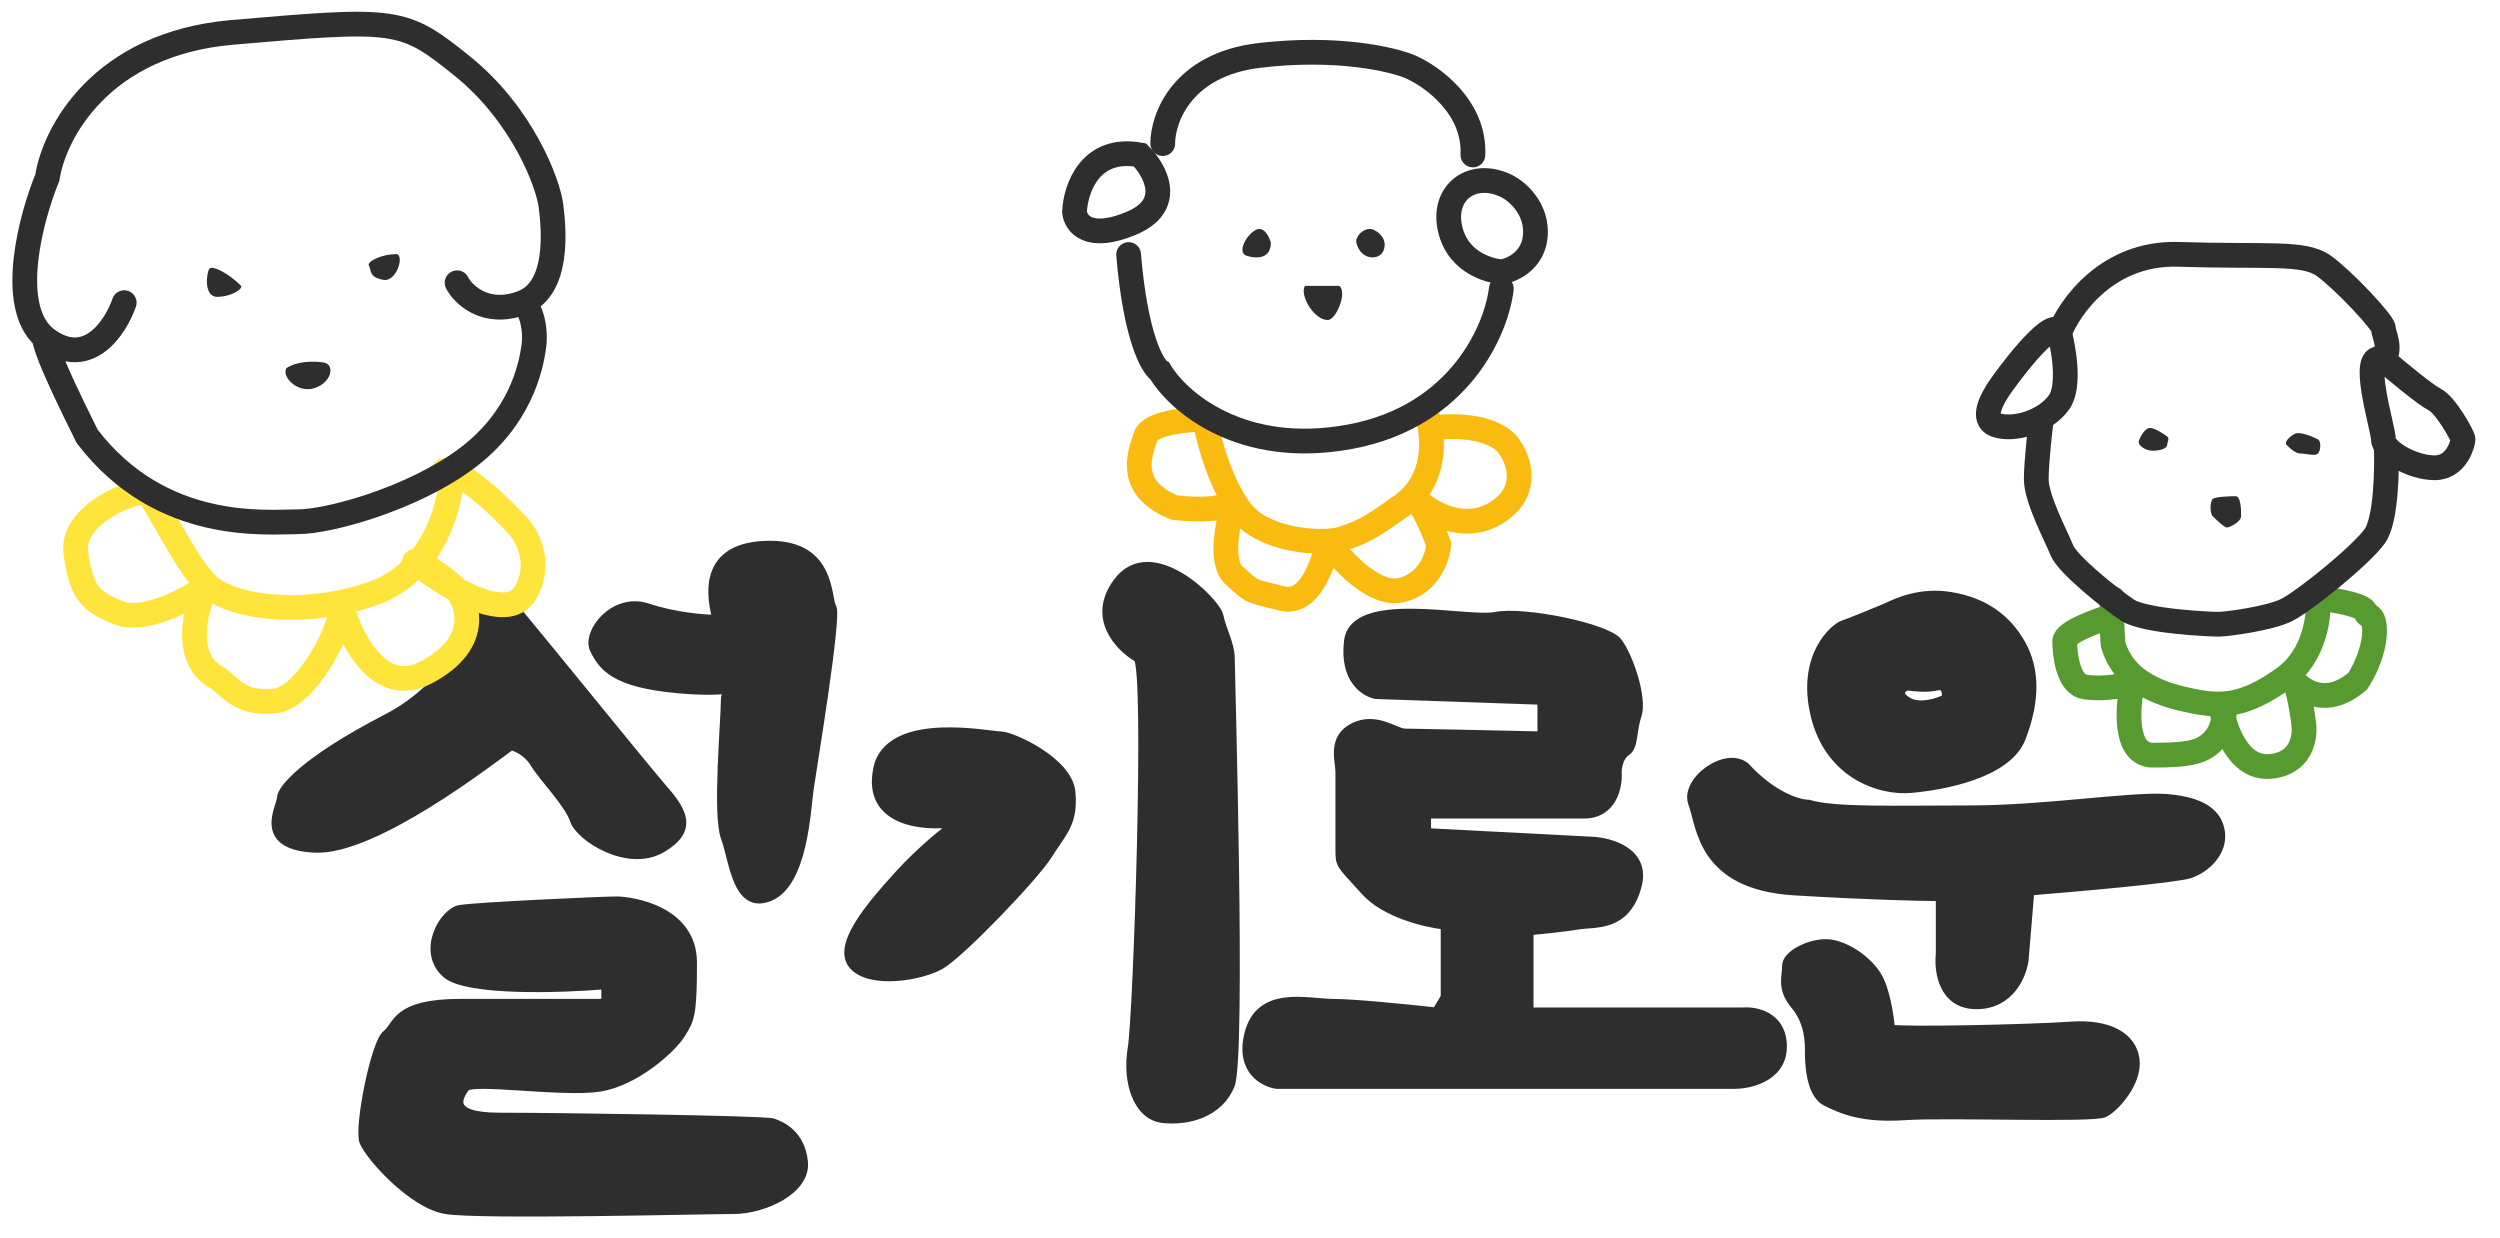 <svg width="101" height="50" viewBox="0 0 101 50" fill="none" xmlns="http://www.w3.org/2000/svg">
<path d="M15.593 29.011C18.26 27.632 19.003 25.371 19.042 24.413H20.651C19.731 23.149 25.939 30.851 26.743 31.77C27.548 32.69 28.123 33.494 26.743 34.299C25.364 35.104 23.41 33.839 23.18 33.15C22.95 32.46 21.916 31.425 21.571 30.851C21.295 30.391 20.843 30.199 20.651 30.161C19.846 30.736 15.133 34.414 12.719 34.299C10.305 34.184 11.34 32.575 11.34 32.23C11.34 31.885 12.26 30.736 15.593 29.011Z" fill="#2E2E2E" stroke="#2E2E2E" stroke-width="0.3" stroke-linecap="round"/>
<path d="M26.169 24.527C27.272 24.895 28.468 24.987 28.927 24.987C28.583 23.722 28.583 21.998 31.112 21.998C33.641 21.998 33.411 24.182 33.641 24.527C33.87 24.872 32.836 31.079 32.721 31.884C32.606 32.688 32.491 35.677 31.112 36.252C29.732 36.827 29.617 34.758 29.272 33.838C28.927 32.918 29.272 29.125 29.272 28.32C29.272 27.516 30.077 28.09 27.433 27.861C24.789 27.631 24.329 26.941 23.985 26.251C23.64 25.562 24.789 24.067 26.169 24.527Z" fill="#2E2E2E" stroke="#2E2E2E" stroke-width="0.3" stroke-linecap="round"/>
<path d="M18.007 39.356C18.835 40.092 22.643 39.969 24.444 39.816V40.505H18.582C15.938 40.505 16.053 41.425 15.593 41.77C15.133 42.115 14.444 45.563 14.674 46.138C14.903 46.713 16.628 48.667 18.007 48.897C19.387 49.127 28.353 48.897 29.617 48.897C30.882 48.897 32.606 48.092 32.491 46.943C32.376 45.793 31.571 45.448 31.227 45.333C30.882 45.218 22.375 45.103 20.191 45.103C18.007 45.103 18.582 44.299 18.812 43.954C19.042 43.609 22.72 44.184 24.215 43.954C25.709 43.724 27.203 42.345 27.548 41.77C27.893 41.195 28.008 41.08 28.008 38.896C28.008 36.712 25.479 36.367 24.904 36.367C24.329 36.367 19.272 36.597 18.582 36.712C17.892 36.827 16.973 38.436 18.007 39.356Z" fill="#2E2E2E" stroke="#2E2E2E" stroke-width="0.3" stroke-linecap="round"/>
<path d="M35.48 30.849C34.836 33.24 37.281 33.454 38.583 33.263C38.2 33.531 37.204 34.32 36.284 35.332C35.135 36.596 33.755 38.205 34.445 39.01C35.135 39.815 37.204 39.47 38.009 39.01C38.813 38.55 41.802 35.447 42.377 34.527C42.952 33.607 43.411 33.263 43.296 31.998C43.181 30.733 40.882 29.699 40.423 29.699C39.963 29.699 36.169 28.895 35.48 30.849Z" fill="#2E2E2E" stroke="#2E2E2E" stroke-width="0.3" stroke-linecap="round"/>
<path d="M45.136 23.493C44.032 24.964 45.212 26.175 45.94 26.596C46.4 26.931 45.94 40.965 45.71 42.345C45.48 43.724 45.94 45.104 46.975 45.219C48.009 45.334 49.274 44.989 49.734 43.839C50.194 42.69 49.734 27.171 49.734 26.596C49.734 26.022 49.389 25.447 49.274 24.872C49.159 24.297 46.515 21.654 45.136 23.493Z" fill="#2E2E2E" stroke="#2E2E2E" stroke-width="0.3" stroke-linecap="round"/>
<path d="M55.596 28.091L62.263 28.321V29.7C60.539 29.662 57.022 29.585 56.746 29.585C56.401 29.585 55.596 28.896 54.677 29.355C53.757 29.815 54.102 30.735 54.102 31.195V34.298C54.102 34.988 54.102 34.873 55.136 36.023C55.964 36.942 57.627 37.325 58.355 37.402V40.276L58.01 40.851C56.976 40.736 54.7 40.506 53.872 40.506C52.837 40.506 50.883 39.931 50.423 41.77C50.056 43.242 51.036 43.763 51.573 43.839H70.08C70.77 43.839 72.149 43.495 72.034 42.115C71.942 41.012 70.923 40.812 70.425 40.851H61.804V37.632C62.225 37.594 63.206 37.494 63.758 37.402C64.448 37.287 65.712 37.517 66.172 35.793C66.54 34.413 65.099 33.992 64.332 33.954L57.665 33.609V32.919H63.988C65.183 32.919 65.405 31.77 65.367 31.195C65.367 31.003 65.436 30.574 65.712 30.39C66.057 30.16 65.942 29.585 66.172 28.896C66.402 28.206 65.827 26.482 65.367 25.907C64.907 25.332 61.574 24.642 60.424 24.872C59.275 25.102 54.677 23.953 54.447 25.907C54.263 27.47 55.136 28.014 55.596 28.091Z" fill="#2E2E2E" stroke="#2E2E2E" stroke-width="0.3" stroke-linecap="round"/>
<path d="M70.54 30.965C71.643 32.161 72.686 32.46 73.069 32.46C74.103 32.779 76.632 32.689 79.621 32.689C82.61 32.689 86.173 32.115 87.553 32.23C88.932 32.345 89.622 32.804 89.737 33.609C89.852 34.414 89.162 35.103 88.472 35.333C87.921 35.517 83.951 35.87 82.035 36.023L81.805 38.782C81.728 39.395 81.23 40.621 79.851 40.621C78.472 40.621 78.28 39.242 78.357 38.552V36.253C77.667 36.253 75.529 36.207 72.494 36.023C68.701 35.793 68.701 33.379 68.356 32.46C68.011 31.54 69.735 30.276 70.54 30.965Z" fill="#2E2E2E" stroke="#2E2E2E" stroke-width="0.3" stroke-linecap="round"/>
<path d="M75.828 39.356C76.195 39.908 76.364 41.042 76.402 41.54C76.747 41.655 82.035 41.54 83.644 41.425C85.254 41.31 86.173 41.885 86.288 42.805C86.403 43.724 85.484 44.759 85.024 44.989C84.564 45.219 78.701 44.989 76.977 45.104C75.253 45.219 74.448 44.874 73.758 44.529C73.069 44.184 73.069 42.805 73.069 42.46V42.46C73.069 42.115 73.069 41.31 72.494 40.621C71.919 39.931 72.149 39.471 72.149 39.011C72.149 38.552 73.069 38.092 73.758 38.092C74.448 38.092 75.368 38.667 75.828 39.356Z" fill="#2E2E2E" stroke="#2E2E2E" stroke-width="0.3" stroke-linecap="round"/>
<path fill-rule="evenodd" clip-rule="evenodd" d="M76.172 24.528C75.713 24.72 74.724 25.126 74.448 25.218C74.103 25.333 72.724 26.482 73.299 28.896C73.873 31.31 75.942 32 77.207 31.885C78.472 31.77 81.115 31.31 81.69 29.816C82.265 28.321 82.265 27.057 81.69 26.022C81.115 24.988 80.196 24.298 78.816 24.068C77.586 23.863 76.63 24.314 76.275 24.481C76.232 24.501 76.197 24.518 76.172 24.528ZM77.092 27.746C77.322 27.784 77.874 27.838 78.242 27.746C78.609 27.654 78.625 28.014 78.586 28.206C78.28 28.359 77.552 28.597 77.092 28.321C76.517 27.976 76.977 27.746 77.092 27.746Z" fill="#2E2E2E"/>
<path d="M74.448 25.218L74.401 25.075L74.401 25.075L74.448 25.218ZM76.172 24.528L76.115 24.389L76.115 24.389L76.172 24.528ZM73.299 28.896L73.445 28.861L73.445 28.861L73.299 28.896ZM77.207 31.885L77.193 31.735L77.193 31.735L77.207 31.885ZM81.69 29.816L81.55 29.762L81.55 29.762L81.69 29.816ZM81.69 26.022L81.559 26.095L81.559 26.095L81.69 26.022ZM78.816 24.068L78.841 23.92L78.816 24.068ZM76.275 24.481L76.211 24.345L76.275 24.481ZM78.242 27.746L78.205 27.6L78.205 27.6L78.242 27.746ZM77.092 27.746L77.117 27.598L77.104 27.596H77.092V27.746ZM78.586 28.206L78.653 28.34L78.719 28.307L78.734 28.235L78.586 28.206ZM77.092 28.321L77.015 28.449L77.015 28.449L77.092 28.321ZM74.496 25.36C74.778 25.266 75.773 24.857 76.23 24.666L76.115 24.389C75.652 24.582 74.67 24.986 74.401 25.075L74.496 25.36ZM73.445 28.861C73.165 27.689 73.363 26.835 73.661 26.264C73.812 25.978 73.988 25.761 74.146 25.61C74.308 25.455 74.439 25.379 74.496 25.36L74.401 25.075C74.284 25.114 74.115 25.224 73.939 25.393C73.759 25.565 73.562 25.808 73.396 26.125C73.062 26.762 72.857 27.69 73.153 28.931L73.445 28.861ZM77.193 31.735C75.984 31.845 73.998 31.185 73.445 28.861L73.153 28.931C73.749 31.435 75.901 32.154 77.221 32.034L77.193 31.735ZM81.55 29.762C81.288 30.444 80.54 30.913 79.657 31.226C78.783 31.536 77.819 31.678 77.193 31.735L77.221 32.034C77.859 31.976 78.85 31.831 79.757 31.509C80.656 31.19 81.518 30.682 81.83 29.869L81.55 29.762ZM81.559 26.095C82.105 27.078 82.115 28.293 81.55 29.762L81.83 29.869C82.415 28.349 82.424 27.035 81.821 25.949L81.559 26.095ZM78.792 24.216C80.127 24.439 81.007 25.102 81.559 26.095L81.821 25.949C81.224 24.874 80.264 24.157 78.841 23.92L78.792 24.216ZM76.339 24.617C76.69 24.451 77.609 24.019 78.792 24.216L78.841 23.92C77.563 23.707 76.571 24.176 76.211 24.345L76.339 24.617ZM76.23 24.666C76.259 24.654 76.297 24.636 76.339 24.617L76.211 24.345C76.166 24.366 76.136 24.381 76.115 24.389L76.23 24.666ZM78.205 27.6C78.041 27.641 77.827 27.651 77.62 27.645C77.414 27.638 77.225 27.616 77.117 27.598L77.067 27.894C77.189 27.914 77.391 27.938 77.61 27.945C77.828 27.952 78.074 27.942 78.278 27.892L78.205 27.6ZM78.734 28.235C78.755 28.127 78.767 27.953 78.704 27.809C78.67 27.733 78.612 27.658 78.518 27.616C78.425 27.574 78.319 27.572 78.205 27.6L78.278 27.892C78.348 27.874 78.381 27.883 78.394 27.889C78.405 27.894 78.418 27.904 78.429 27.93C78.456 27.991 78.456 28.093 78.439 28.176L78.734 28.235ZM77.015 28.449C77.289 28.614 77.629 28.619 77.92 28.572C78.215 28.526 78.489 28.422 78.653 28.34L78.519 28.072C78.378 28.142 78.134 28.235 77.873 28.276C77.609 28.318 77.355 28.303 77.169 28.192L77.015 28.449ZM77.092 27.596C77.028 27.596 76.953 27.622 76.892 27.655C76.828 27.689 76.751 27.746 76.703 27.83C76.65 27.923 76.64 28.037 76.7 28.154C76.754 28.26 76.861 28.357 77.015 28.449L77.169 28.192C77.036 28.112 76.984 28.051 76.967 28.017C76.955 27.994 76.959 27.986 76.964 27.979C76.973 27.962 76.997 27.939 77.034 27.919C77.073 27.898 77.098 27.896 77.092 27.896V27.596Z" fill="#2E2E2E"/>
<path d="M8.351 23.607C7.432 22.688 6.282 20.159 5.937 19.929C5.592 19.699 2.834 20.733 3.064 22.343C3.293 23.952 3.638 24.297 4.788 24.757C5.937 25.217 8.121 23.952 8.351 23.607ZM8.351 23.607C7.891 24.565 7.34 26.665 8.811 27.401C9.501 27.976 9.846 28.435 11.11 28.32C12.375 28.205 13.984 25.184 13.754 24.338M8.351 23.607C9.124 24.38 11.356 24.828 13.754 24.338M13.754 24.338C14.211 24.245 14.674 24.118 15.133 23.952C15.885 23.682 16.469 23.223 16.917 22.688M13.754 24.338C14.099 25.704 15.271 28.182 17.203 27.171C19.616 25.906 18.812 24.182 18.352 23.722C17.984 23.354 17.242 22.879 16.917 22.688M16.917 22.688C17.839 21.585 18.186 20.154 18.237 19.354C17.969 19.163 17.616 18.848 18.352 19.124C19.088 19.4 20.268 20.542 20.766 21.078C21.226 21.5 21.962 22.665 21.226 23.952C20.49 25.24 17.93 23.646 16.743 22.688" stroke="#FFE53B" stroke-linecap="round"/>
<path d="M5.018 12.228C4.673 13.224 3.569 14.918 1.914 13.723C1.864 13.686 1.816 13.648 1.771 13.608M21.111 12.228C22.605 11.653 22.375 9.239 22.26 8.32C22.145 7.4 21.111 4.641 18.697 2.687C16.283 0.733 16.053 0.733 9.386 1.308C4.052 1.768 2.182 5.408 1.914 7.17C1.245 8.805 0.317 12.307 1.771 13.608M21.111 12.228C19.616 12.803 18.697 11.883 18.467 11.424M21.111 12.228C21.417 12.381 21.663 13.217 21.571 13.952C21.456 14.872 20.996 16.941 18.812 18.55C16.628 20.16 13.294 21.079 12.03 21.079C10.765 21.079 6.512 21.539 3.523 17.631C1.914 14.412 1.858 13.952 1.771 13.608" stroke="#2E2E2E" stroke-linecap="round"/>
<path d="M13.064 14.642C12.665 14.584 12.017 14.584 11.57 14.871C11.369 15.232 12.03 15.906 12.719 15.676C13.409 15.446 13.547 14.711 13.064 14.642Z" fill="#2E2E2E"/>
<path d="M8.466 10.849C8.596 10.719 9.233 11.042 9.731 11.539C9.846 11.654 9.352 11.992 8.777 11.992C8.202 11.992 8.351 10.964 8.466 10.849Z" fill="#2E2E2E"/>
<path d="M14.903 10.731C14.812 10.547 15.478 10.271 15.938 10.271C16.398 10.158 16.053 11.42 15.478 11.305C14.903 11.19 15.018 10.96 14.903 10.731Z" fill="#2E2E2E"/>
<path d="M57.665 16.824C57.709 16.956 57.75 17.116 57.78 17.296M49.87 20.273C50.04 20.547 50.225 20.787 50.423 20.962C51.247 21.694 52.725 21.916 53.642 21.861M49.87 20.273C49.15 19.111 48.699 17.311 48.699 16.939C47.971 16.939 46.469 17.077 46.285 17.629C46.055 18.319 45.48 19.698 47.435 20.503C48.998 20.687 49.71 20.426 49.87 20.273ZM49.87 20.273C49.609 21.039 49.243 22.71 49.87 23.262C50.653 23.951 50.423 23.836 51.803 24.181C52.906 24.457 53.489 22.749 53.642 21.861M53.642 21.861C53.877 21.847 54.076 21.814 54.217 21.767C54.907 21.537 55.251 21.422 56.516 20.503C56.73 20.364 56.913 20.209 57.067 20.043M53.642 21.861C54.178 22.634 55.527 24.112 56.631 23.836C57.734 23.56 58.087 22.495 58.125 21.997C57.918 21.422 57.416 20.227 57.067 20.043M57.067 20.043C57.611 20.618 59.045 21.56 60.424 20.733C61.804 19.905 61.382 18.625 60.999 18.089C60.807 17.714 59.895 17.03 57.78 17.296M57.067 20.043C57.853 19.198 57.91 18.065 57.78 17.296" stroke="#F9BB10"/>
<path d="M45.71 9.018C47.458 8.282 46.668 6.872 46.055 6.259C44.032 5.891 43.45 7.639 43.411 8.558C43.45 9.018 43.963 9.754 45.71 9.018Z" stroke="#2E2E2E" stroke-linecap="round"/>
<path d="M46.975 5.801C46.975 4.767 47.757 2.606 50.883 2.238C54.01 1.87 56.248 2.391 56.976 2.698C57.857 3.081 59.596 4.33 59.505 6.261" stroke="#2E2E2E" stroke-linecap="round"/>
<path d="M62.033 9.365C62.033 8.354 61.267 7.718 60.884 7.526C59.505 6.836 58.24 7.756 58.585 9.25C58.93 10.745 60.424 10.975 60.654 10.975C60.884 10.975 62.033 10.63 62.033 9.365Z" stroke="#2E2E2E" stroke-linecap="round"/>
<path d="M60.654 11.663C60.462 13.31 58.976 16.812 54.562 17.64C50.148 18.468 47.588 16.222 46.86 14.996C46.553 14.805 45.871 13.594 45.596 10.283" stroke="#2E2E2E" stroke-linecap="round"/>
<path d="M50.757 9.277C51.069 9.137 51.278 9.571 51.343 9.806C51.343 10.334 50.952 10.509 50.366 10.334C49.951 10.209 50.366 9.454 50.757 9.277Z" fill="#2E2E2E"/>
<path d="M54.799 9.818C54.73 9.545 55.156 9.115 55.514 9.291C55.871 9.467 56.05 9.818 55.871 10.169C55.692 10.52 54.978 10.52 54.799 9.818Z" fill="#2E2E2E"/>
<path d="M52.722 11.549H54.102C54.447 11.779 53.987 12.928 53.642 12.928C53.067 12.928 52.492 11.894 52.722 11.549Z" fill="#2E2E2E"/>
<path d="M93.645 24.07C93.722 24.798 93.553 26.484 92.266 27.404C90.656 28.553 89.737 28.553 88.587 28.323C87.438 28.094 85.828 27.634 85.368 26.024C85.277 24.829 85.33 24.3 85.368 24.185" stroke="#579A30" stroke-linecap="round"/>
<path d="M85.368 24.875C84.717 25.067 83.414 25.542 83.414 25.91C83.414 26.369 83.529 27.634 84.219 27.749C84.909 27.864 85.943 27.749 86.403 27.404" stroke="#579A30"/>
<path d="M86.173 27.52C85.943 28.516 85.782 30.508 86.978 30.508C88.472 30.508 89.047 30.393 89.507 29.819C89.875 29.359 89.89 28.707 89.852 28.439" stroke="#579A30"/>
<path d="M89.737 28.552C89.852 29.395 90.403 31.058 91.691 30.965C92.978 30.874 93.147 29.778 93.07 29.241C92.994 28.59 92.771 27.287 92.496 27.287" stroke="#579A30"/>
<path d="M92.611 27.402C92.955 27.9 93.967 28.621 95.254 27.517C96.059 26.253 96.059 24.988 95.714 24.873C95.369 24.758 96.059 24.528 93.875 24.184" stroke="#579A30"/>
<path d="M83.184 16.255C83.644 15.611 83.376 14.071 83.184 13.382C82.84 12.807 81 15.336 80.77 15.681C80.541 16.025 79.966 16.945 80.656 17.175C81.345 17.405 82.61 17.06 83.184 16.255Z" stroke="#2E2E2E"/>
<path d="M83.184 13.495C83.606 12.384 85.162 10.184 88.012 10.276C91.576 10.391 93.07 10.161 93.875 10.736C94.68 11.311 96.289 13.035 96.289 13.265C96.289 13.495 96.634 14.069 96.289 14.529M96.289 14.529C96.825 14.989 97.99 15.955 98.358 16.139C98.818 16.369 99.507 17.633 99.507 17.748C99.507 17.863 99.278 18.898 98.358 18.898C97.438 18.898 96.289 18.208 96.289 17.748C96.289 17.288 95.254 14.069 96.289 14.529Z" stroke="#2E2E2E"/>
<path d="M96.404 17.977C96.442 18.935 96.404 21.012 95.944 21.656C95.369 22.46 93.07 24.3 92.38 24.645C91.691 24.989 89.967 25.219 89.622 25.219C89.277 25.219 86.633 25.104 85.943 24.645C85.254 24.185 83.529 22.805 83.299 22.231C83.07 21.656 82.265 20.161 82.265 19.357C82.265 18.713 82.418 17.326 82.495 16.713" stroke="#2E2E2E"/>
<path d="M86.863 17.289C87.047 17.289 87.399 17.519 87.553 17.634C87.668 17.715 87.553 17.864 87.553 17.979C87.553 18.094 87.323 18.209 86.978 18.209C86.633 18.209 86.403 17.979 86.403 17.864C86.403 17.749 86.633 17.289 86.863 17.289Z" fill="#2E2E2E"/>
<path d="M92.725 17.519C92.909 17.427 93.415 17.634 93.645 17.749C93.782 17.813 93.76 18.209 93.645 18.324C93.53 18.439 93.185 18.324 92.955 18.324C92.725 18.324 92.496 18.094 92.381 17.979L92.381 17.979C92.266 17.864 92.496 17.634 92.725 17.519Z" fill="#2E2E2E"/>
<path d="M89.392 20.162C89.484 20.07 90.043 20.047 90.311 20.047C90.541 20.042 90.541 20.622 90.541 20.852C90.541 21.081 90.082 21.311 89.967 21.311C89.852 21.311 89.507 20.966 89.392 20.852C89.277 20.737 89.277 20.277 89.392 20.162Z" fill="#2E2E2E"/>
</svg>
